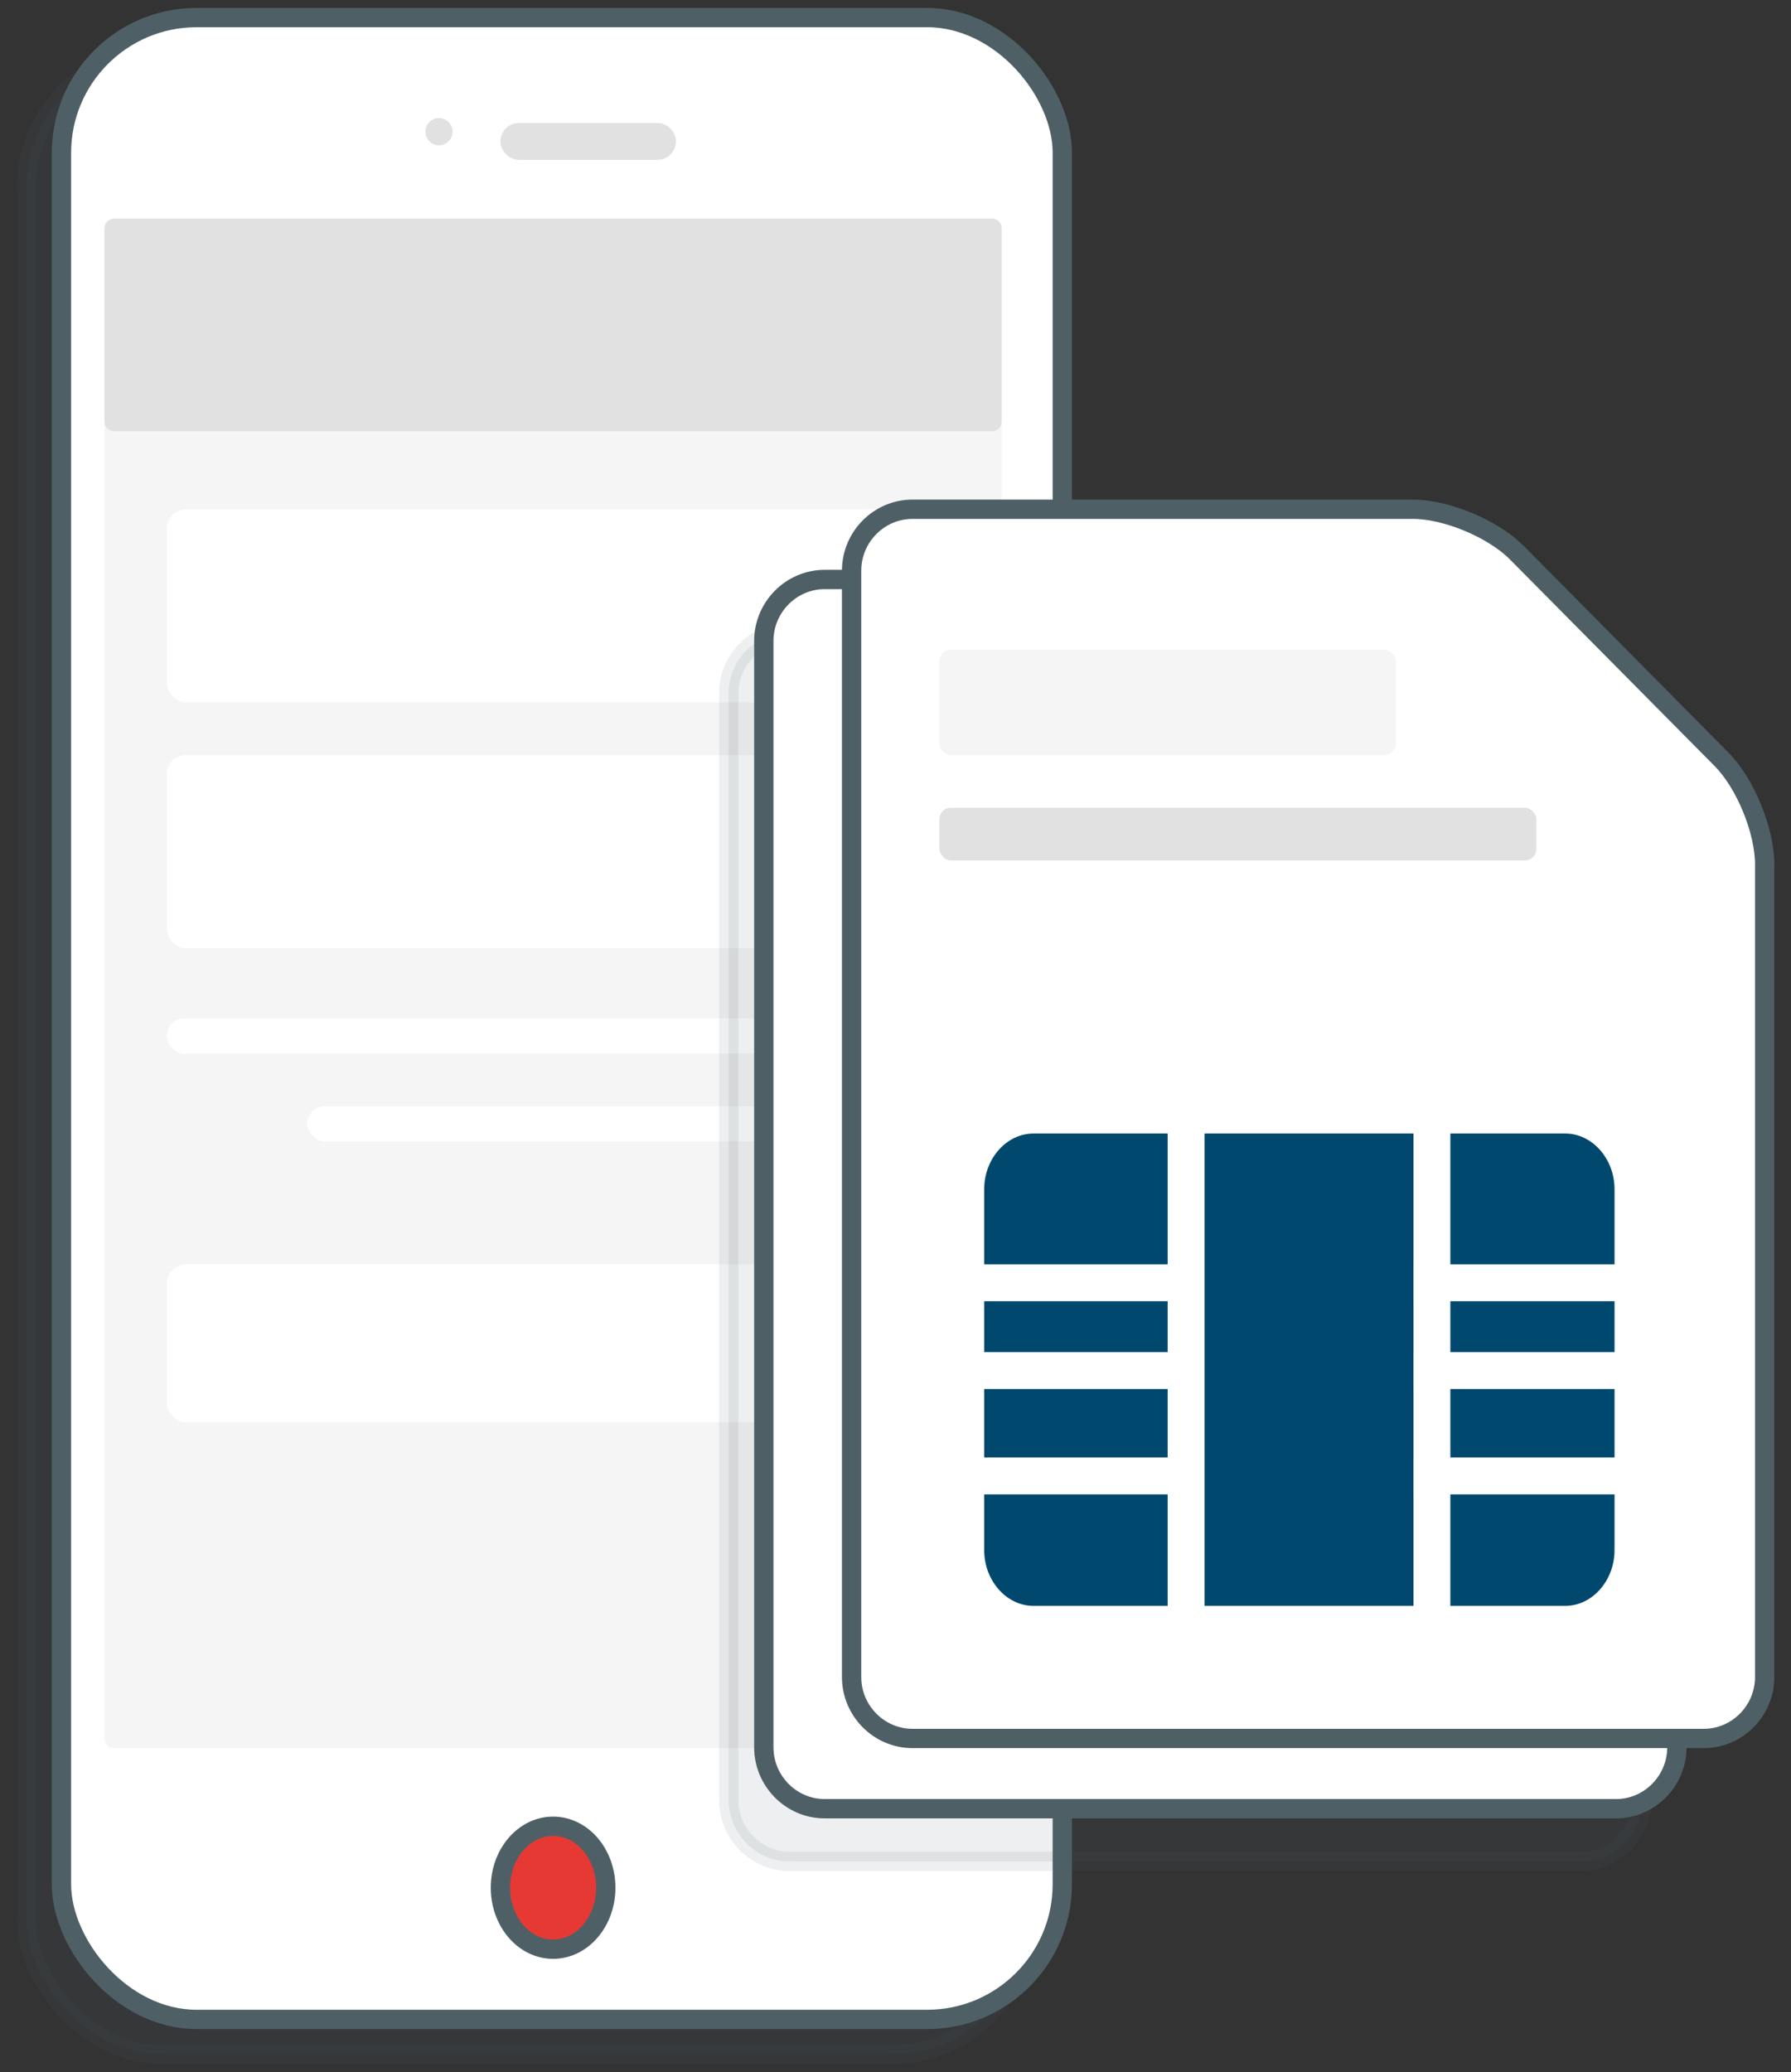 <svg xmlns="http://www.w3.org/2000/svg" width="102" height="118"><rect width="100%" height="100%" fill="#333333" stroke="none"/><style><![CDATA[.B{stroke-width:1.1}.C{fill:#e1e1e1}.D{stroke:#4e6066}.E{stroke:#e1e1e1}.F{fill-rule:nonzero}]]></style><g fill="none" fill-rule="evenodd"><g opacity="0" stroke="#f5f5f5" class="B"><path d="M-42.5-8h187v132h-187z"/><path d="M-64.5-30h231v176h-231z"/></g><g class="B D"><rect fill="#4e6066" opacity=".1" x="1.5" y="3" width="57" height="114" rx="7.7"/><rect fill="#fff" x="3.5" y="1" width="57" height="114" rx="7.7"/></g><g stroke-linejoin="round" class="B"><path stroke="#f5f5f5" fill="#f5f5f5" d="M6.5 13h50v86h-50z"/><path d="M6.5 13h50v11h-50z" class="C E"/></g><path d="M25 8a.5.5 0 1 0 0-1 .5.5 0 1 0 0 1z" stroke-width=".55" class="C E"/><g class="B"><ellipse fill="#e63934" cx="31.5" cy="107.5" rx="3" ry="3.5" class="D"/><rect x="29.05" y="7.55" width="8.9" height="1" rx=".5" class="C E"/></g><g fill="#fff"><rect x="9.5" y="29" width="46" height="11" rx="1.1"/><rect x="9.5" y="43" width="46" height="11" rx="1.1"/><rect x="9.5" y="72" width="46" height="9" rx="1.1"/><rect x="9.5" y="58" width="46" height="2" rx="1"/><rect x="17.5" y="63" width="28" height="2" rx="1"/></g><g class="B D F"><path d="M79.387 38.475C78.04 37.114 75.376 36 73.47 36H44.967c-1.907 0-3.467 1.575-3.467 3.5v63c0 1.925 1.56 3.5 3.467 3.5h45.067c1.907 0 3.467-1.575 3.467-3.5V56.223c0-1.925-1.102-4.614-2.45-5.975L79.387 38.475z" fill="#4e6066" opacity=".1"/><g fill="#fff"><path d="M81.387 35.475C80.04 34.114 77.376 33 75.47 33H46.967c-1.907 0-3.467 1.575-3.467 3.5v63c0 1.925 1.56 3.5 3.467 3.5h45.067c1.907 0 3.467-1.575 3.467-3.5V53.223c0-1.925-1.102-4.614-2.45-5.975L81.387 35.475z"/><path d="M86.387 31.475C85.04 30.114 82.376 29 80.47 29H51.967c-1.907 0-3.467 1.575-3.467 3.5v63c0 1.925 1.56 3.5 3.467 3.5h45.067c1.907 0 3.467-1.575 3.467-3.5V49.223c0-1.925-1.102-4.614-2.45-5.975L86.387 31.475z"/></g></g><g stroke="#fff" class="B"><path d="M92.5 88.267C92.5 90.32 90.986 92 89.136 92H58.864c-1.85 0-3.364-1.68-3.364-3.733V67.733C55.5 65.68 57.014 64 58.864 64h30.273c1.85 0 3.364 1.68 3.364 3.733v20.533z" fill="#00486d" class="F"/><g fill="#fff"><path d="M67.05 64.55h1v26.9h-1zm14 0h1v26.9h-1z"/><path d="M81.05 72.55h10.9v1h-10.9zm0 11h10.9v1h-10.9zm0-6h10.9v1h-10.9zm-25-5h10.9v1h-10.9zm0 11h10.9v1h-10.9zm0-6h10.9v1h-10.9z"/></g></g><rect fill="#f5f5f5" x="53.5" y="37" width="26" height="6" rx=".66"/><rect x="53.5" y="46" width="34" height="3" rx=".66" class="C"/></g></svg>